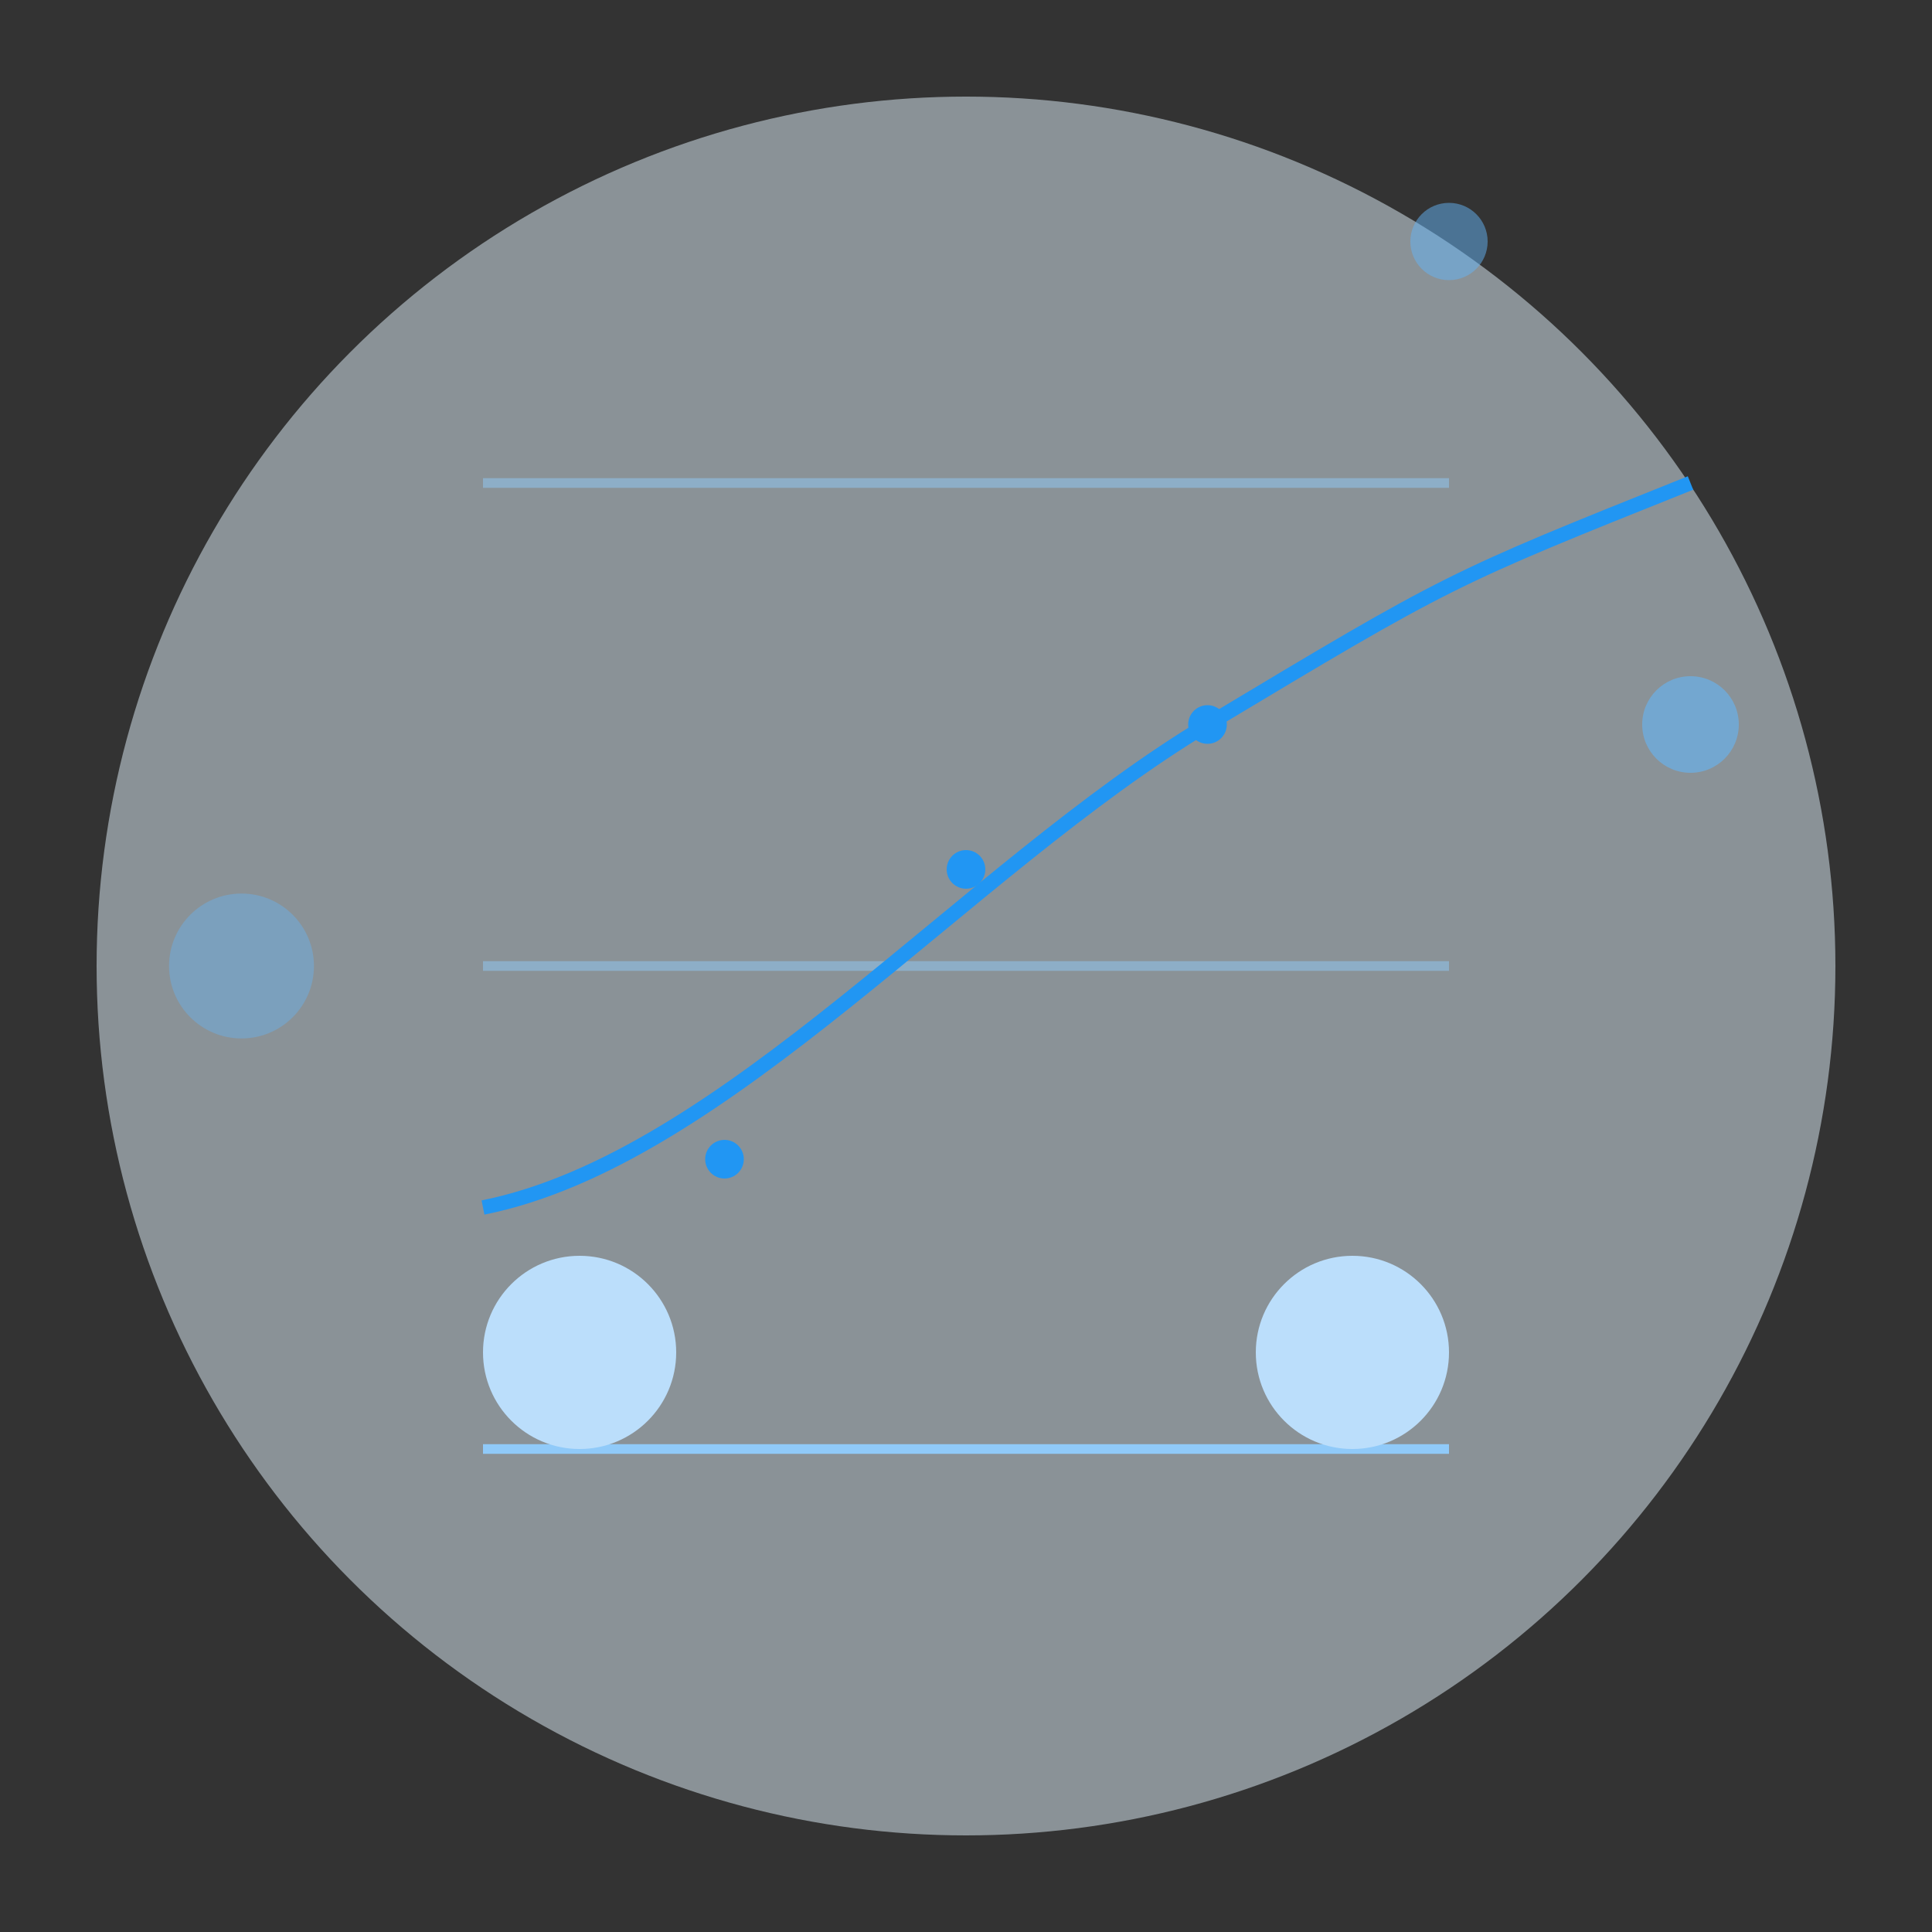 <?xml version="1.0" encoding="UTF-8"?>
<svg width="400" height="400" viewBox="0 0 400 400" fill="none" xmlns="http://www.w3.org/2000/svg">
    <rect x="0" y="0" width="400" height="400" fill="#333333" stroke="none"/>
    <!-- Background Elements -->
    <circle cx="200" cy="200" r="180" fill="#E3F2FD" opacity="0.5"/>
    
    <!-- Graph Elements -->
    <path d="M100,300 L300,300" stroke="#90CAF9" stroke-width="2"/>
    <path d="M100,200 L300,200" stroke="#90CAF9" stroke-width="2" opacity="0.5"/>
    <path d="M100,100 L300,100" stroke="#90CAF9" stroke-width="2" opacity="0.5"/>
    
    <!-- Graph Line -->
    <path d="M100,250 C150,240 200,180 250,150 S300,120 350,100" stroke="#2196F3" stroke-width="3" fill="none"/>
    
    <!-- Dots on Graph -->
    <circle cx="150" cy="240" r="4" fill="#2196F3"/>
    <circle cx="200" cy="180" r="4" fill="#2196F3"/>
    <circle cx="250" cy="150" r="4" fill="#2196F3"/>
    
    <!-- People -->
    <circle cx="120" cy="280" r="20" fill="#BBDEFB"/>
    <circle cx="280" cy="280" r="20" fill="#BBDEFB"/>
    
    <!-- Decorative Elements -->
    <circle cx="350" cy="150" r="10" fill="#64B5F6" opacity="0.6"/>
    <circle cx="50" cy="200" r="15" fill="#64B5F6" opacity="0.4"/>
    <circle cx="300" cy="50" r="8" fill="#64B5F6" opacity="0.5"/>
</svg> 